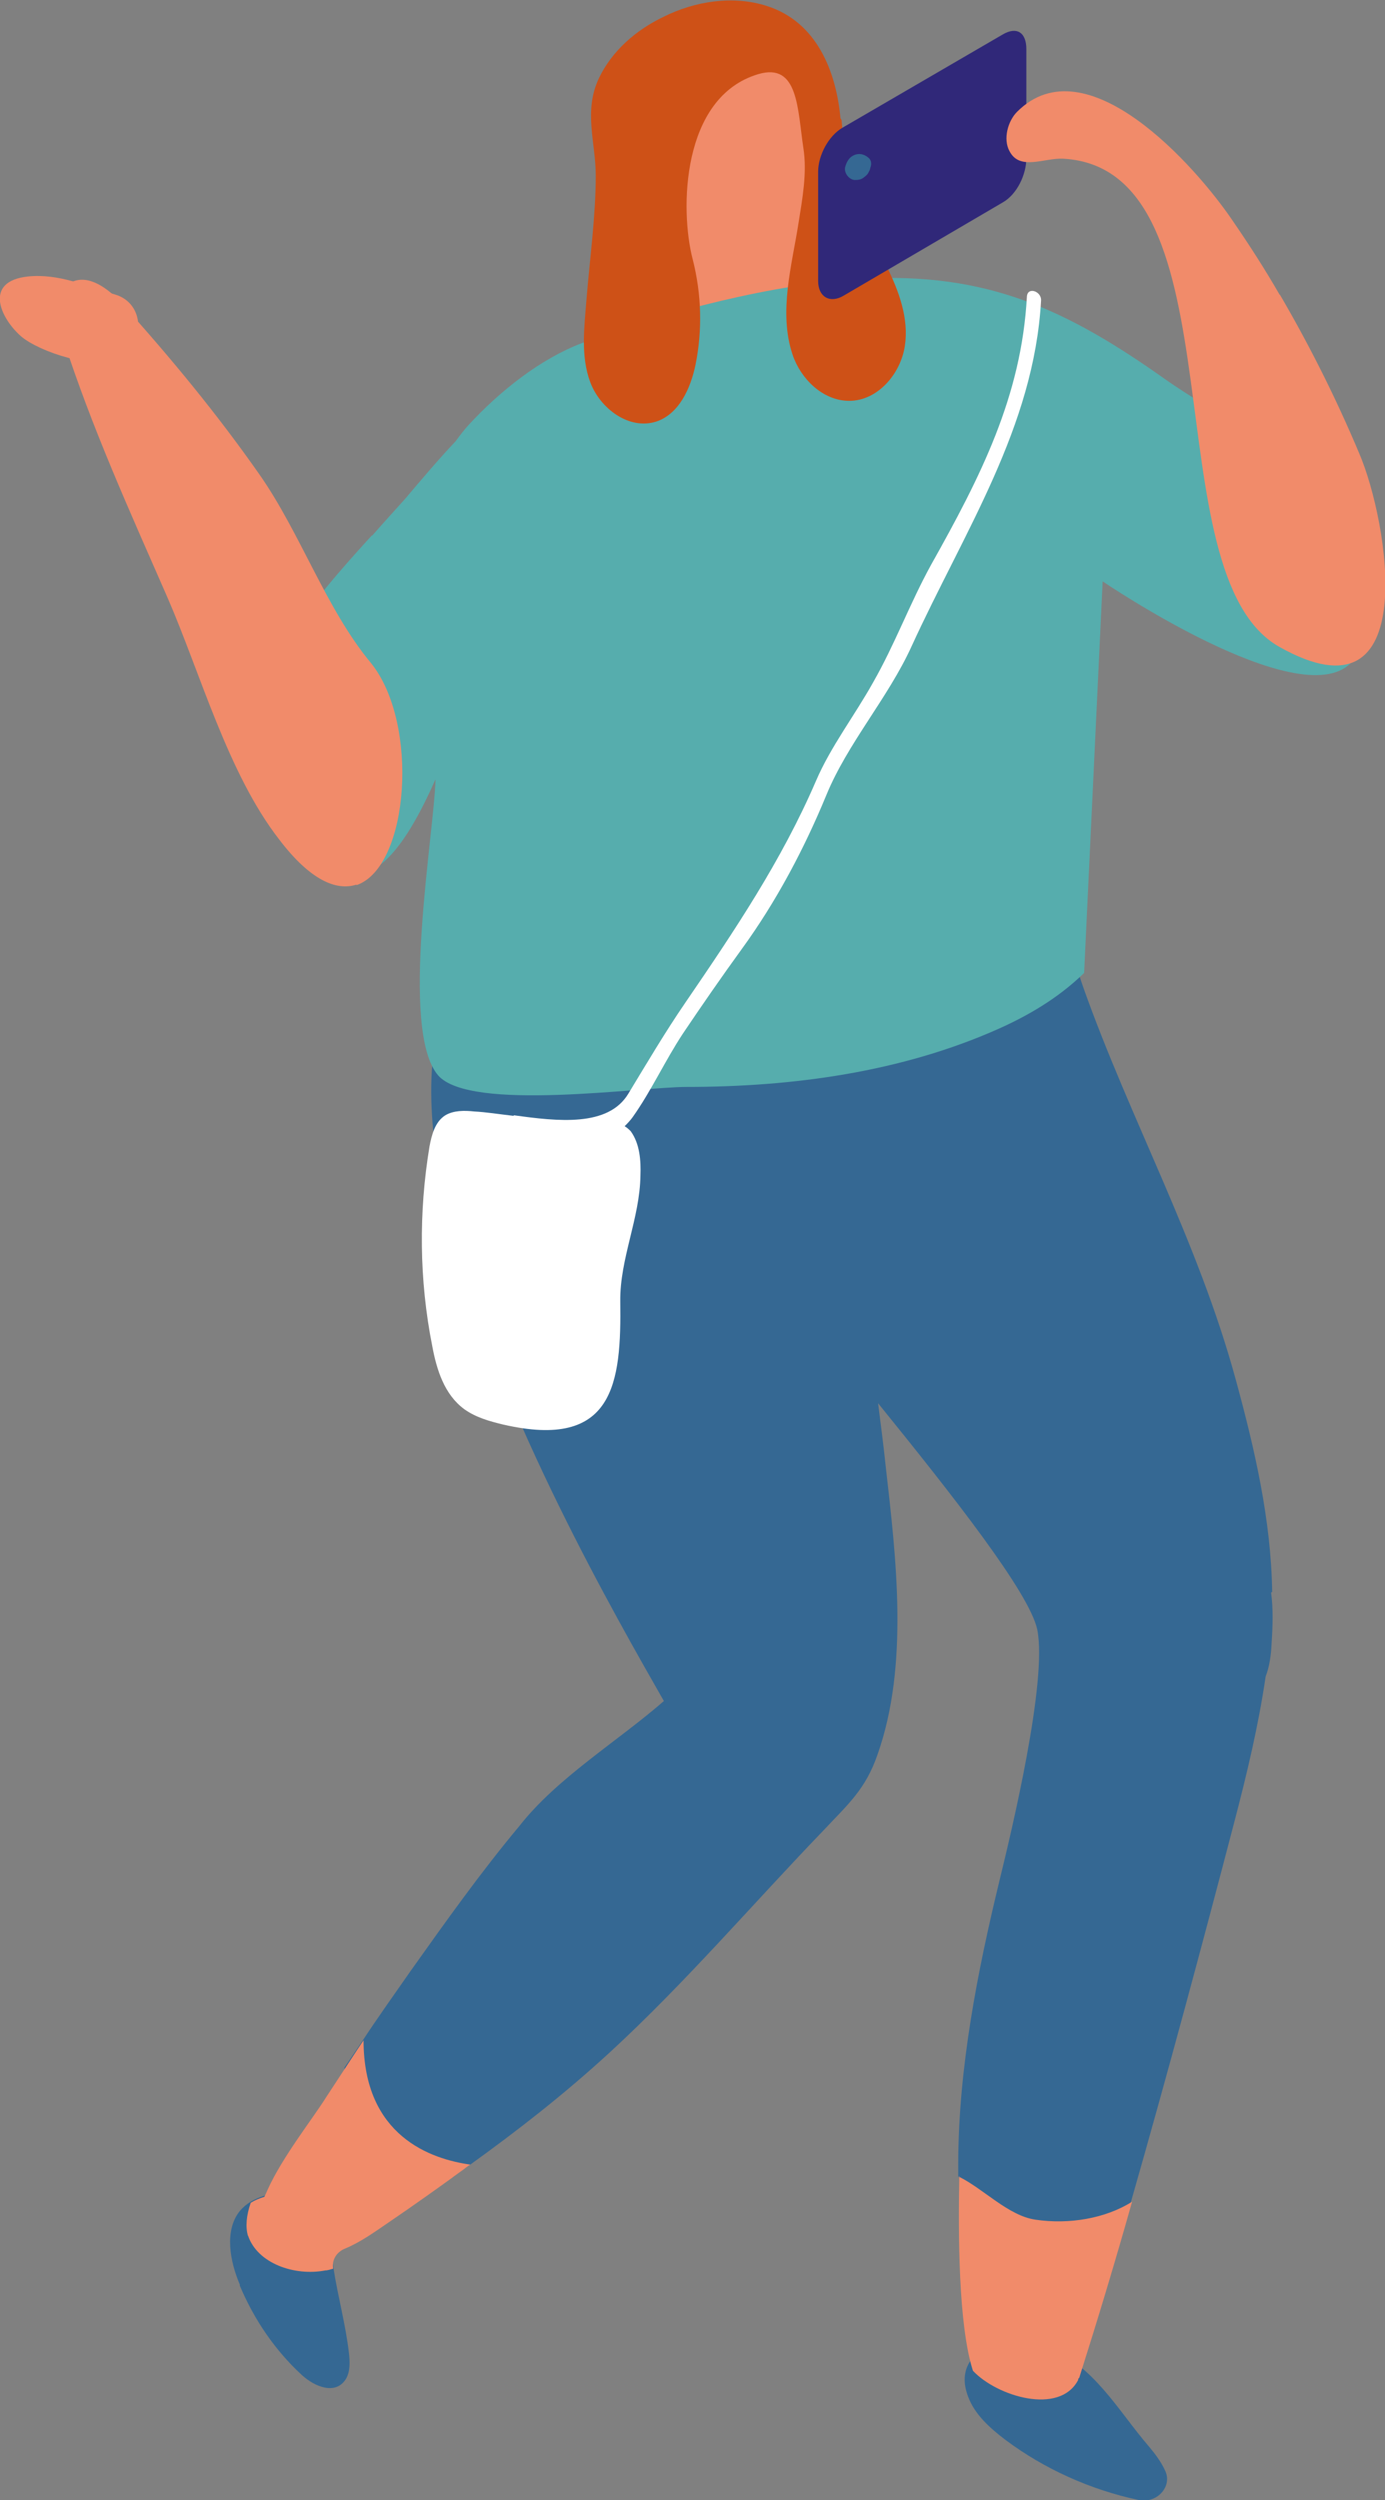 <?xml version="1.0" encoding="UTF-8"?>
<svg id="Calque_2" xmlns="http://www.w3.org/2000/svg" viewBox="0 0 25.41 45.84">
  <rect x="0" y="0" width="25.41" height="45.84" fill="#808080" stroke="none"/>
  <defs>
    <style>
      .cls-1 {
        fill: #ce5117;
      }

      .cls-2 {
        fill: #fff;
      }

      .cls-3 {
        fill: #f18b6a;
      }

      .cls-4 {
        fill: #302879;
      }

      .cls-5 {
        fill: #356893;
      }

      .cls-6 {
        fill: #56adad;
      }
    </style>
  </defs>
  <g id="_Éléments_Mise_en_page" data-name="Éléments_Mise_en_page">
    <g>
      <path class="cls-5" d="M17.76,43.94c-.32-.84.68-1.21,1.41-.93.9.35,1.34,1.19,1.91,1.85.11.13.23.29.3.45.13.29-.16.6-.49.53-.89-.19-1.73-.57-2.44-1.1-.29-.22-.57-.47-.69-.8"/>
      <path class="cls-5" d="M6.15,40.32s-.01.05-.02.07c.02,0,.03.02.05.02l-.03-.1Z"/>
      <path class="cls-5" d="M4.4,41.91c.27.64.66,1.2,1.14,1.64.23.21.61.37.8.08.09-.14.08-.33.06-.5-.06-.51-.2-1.02-.28-1.53-.01-.1-.03-.19-.04-.29-.03-.31-.02-.62.05-.93-.38-.2-.84-.24-1.26-.12,0,0-.01,0-.02,0-.09.03-.17.06-.25.11-.08.05-.14.1-.2.17-.29.36-.18.93,0,1.35"/>
      <path class="cls-5" d="M23.34,29.19c-.02-1.32-.32-2.62-.67-3.9-.69-2.53-1.94-4.78-2.79-7.17-.58-1.62-.05-2.65-2.5-2.44-1.87.16-3.72.41-5.66.52-7.92.41-1.31,11.89.46,14.99-.85.74-1.96,1.41-2.65,2.29-.71.85-1.35,1.75-1.99,2.65-.3.43-.6.85-.89,1.29-.04.06-.08.12-.12.18-.07.1-.14.21-.21.31h0s0,.07,0,.11c.03.16.05.33.1.49.05.19.11.38.18.57.01.02.02.04.03.07.04.08.09.17.14.25.05.08.1.15.15.23,0,0,.02.02.03.03.04.05.09.09.14.14.06.02.12.04.19.05.14-.01.19,0,.17.02.14,0,.28,0,.41-.01.16-.01.31.01.45.06.05-.04.1-.07.15-.11.04-.03.09-.07.14-.1.89-.64,1.74-1.3,2.59-2.08,1.39-1.28,2.61-2.71,3.92-4.07.45-.48.77-.75.99-1.39.58-1.64.34-3.61.15-5.28-.04-.38-.09-.77-.14-1.16,1.37,1.69,2.78,3.48,2.92,4.15.19.94-.47,3.69-.69,4.59-.41,1.69-.75,3.43-.76,5.16,0,.09,0,.18,0,.28.3.17.54.46.64.78,0,.01.01.03.01.04.79.02,1.57.12,2.36.19.05-.18.11-.37.16-.55.67-2.34,1.32-4.76,1.9-6.98.23-.88.44-1.76.57-2.65.07-.18.1-.39.11-.62.02-.31.03-.62-.01-.92"/>
      <path class="cls-3" d="M17.6,39.9c-.02,1.04-.02,2.73.25,3.57.44.47,1.59.82,1.93.17,0-.01,0-.03.02-.04.33-1.04.66-2.13.97-3.23-.49.31-1.16.42-1.77.33-.5-.07-.96-.57-1.41-.79"/>
      <path class="cls-3" d="M4.55,40.99c.17.51.85.75,1.42.64.05,0,.09-.02.14-.03,0,0,0-.02,0-.02-.02-.15.07-.29.22-.35.29-.12.55-.31.8-.48.47-.32.92-.64,1.36-.96.04-.03.09-.07.14-.1-.72-.1-1.96-.52-1.96-2.28-.04.06-.08.12-.12.18-.19.29-.38.58-.57.87-.23.37-.8,1.09-1.07,1.69-.02.05-.04.09-.06.13-.09.03-.17.06-.25.11-.08.23-.1.44-.05.61"/>
      <path class="cls-3" d="M15.18,7.36l-.95-.02c-.51-.01-.91-.43-.89-.94l.08-2.9,2.79.07-.08,2.9c-.01.51-.43.91-.94.89"/>
      <path class="cls-3" d="M14.9,3.41c-.51.12-1,.3-1.47.51l1.47-.51Z"/>
      <path class="cls-3" d="M13.86,3.75c-.03.08-.06.16-.09.25,0-.02,0-.05,0-.07.02-.06.05-.12.08-.18"/>
      <path class="cls-3" d="M14.86,3.75c.08-.26.14-.51.17-.75.13-.93-.43-1.9-1.24-2.24-.81-.34-1.79-.05-2.36.65-.93,1.12-.32,1.5-.06,2.41.09.31.47,2.33.68,2.44.11.06.24.07.37.08,1.12.06,2.05-1.3,2.44-2.58"/>
      <path class="cls-6" d="M24.92,11.6c.05-.17.09-.35.13-.53.02-.09.03-.18.05-.26,0,0,0,0,0,0,.02-.19.04-.38.04-.58,0-.09,0-.17,0-.26,0-.02-.02-.14-.02-.18,0-.02,0-.04-.01-.05-.2-.19-.42-.35-.64-.51-.74-.86-2.34-1.75-3.07-2.26-1.83-1.3-3.29-1.98-5.57-1.86-1.61.09-3.61.6-5.15,1.18-.77.29-1.52.89-2.09,1.51-.08.09-.15.18-.23.29-.34.36-.65.73-.93,1.06-.18.2-.39.43-.6.67-.01,0-.03,0-.04,0,0,0,.02,0,.03,0-1.04,1.14-2.35,2.63-2.12,4.04.05.51.25,1.01.6,1.38.86.87,1.58,1.56,2.69-.95-.02.96-.67,4.6.05,5.43.59.67,3.71.21,4.55.21,1.95,0,3.95-.27,5.74-1.07.67-.3,1.17-.64,1.56-1.02l.34-7.18s3.6,2.45,4.55,1.5c.05-.18.11-.37.16-.55"/>
      <path class="cls-3" d="M6.54,16.23c.97-.33,1.16-2.98.26-4.08-.82-.99-1.29-2.38-2.04-3.45-.77-1.1-1.62-2.13-2.52-3.13-.24-.27-.62-.56-.94-.39-.03.02-.06.04-.09.06-.23.21-.16.63-.06.95.54,1.67,1.22,3.16,1.92,4.76.61,1.4,1.11,3.23,2.05,4.44.57.75,1.05.95,1.42.83"/>
      <path class="cls-1" d="M15.42,2.17c-.08-.87-.44-1.77-1.35-2.06-.62-.2-1.32-.09-1.9.2-.5.24-.94.62-1.18,1.12-.29.61-.06,1.18-.06,1.79,0,.74-.11,1.53-.17,2.27-.04.51-.11,1.04.07,1.52.18.48.71.88,1.21.72.42-.14.63-.61.72-1.04.13-.64.11-1.3-.05-1.93-.24-.91-.21-2.98,1.2-3.4.74-.22.72.64.83,1.36.07.45-.02.93-.09,1.37-.12.77-.37,1.63-.11,2.41.15.45.56.85,1.04.85.52,0,.94-.49,1.02-1,.08-.51-.11-1.02-.34-1.48-.23-.46-.51-.9-.65-1.39-.12-.41-.13-.85-.17-1.28"/>
      <path class="cls-4" d="M18.83.9c0-.3-.17-.42-.43-.27l-2.94,1.71c-.26.15-.45.51-.45.81v2c0,.3.22.42.47.27l2.92-1.71c.26-.15.43-.51.43-.81V.9Z"/>
      <path class="cls-3" d="M23.48,5.41c-.27-.47-.56-.92-.87-1.37-.67-.99-2.68-3.26-3.95-1.99-.17.17-.26.5-.14.72.19.37.64.12.99.14,3.3.19,1.6,7.62,3.96,8.95,2.66,1.5,1.99-2.33,1.47-3.54-.42-1-.91-1.98-1.46-2.92"/>
      <path class="cls-2" d="M9.43,20.45c.8.11,1.73.22,2.1-.4.34-.56.67-1.12,1.04-1.66.91-1.33,1.77-2.61,2.4-4.07.27-.63.71-1.2,1.05-1.81.4-.7.67-1.44,1.06-2.15.91-1.62,1.66-3.09,1.76-4.92.01-.19.27-.1.26.07-.13,2.33-1.41,4.23-2.38,6.35-.43.94-1.17,1.77-1.56,2.72-.4.97-.91,1.94-1.55,2.82-.37.51-.73,1.03-1.08,1.55-.33.5-.58,1.05-.92,1.53-.05.07-.1.12-.15.17.05.03.09.07.11.09.17.23.19.55.18.81-.01.79-.38,1.53-.37,2.31.02,1.5-.11,2.73-2.15,2.26-.25-.06-.5-.13-.71-.28-.37-.27-.51-.73-.59-1.16-.24-1.21-.25-2.45-.05-3.66.04-.21.1-.45.29-.57.15-.09.35-.09.53-.07.21.01.46.05.72.08"/>
      <path class="cls-3" d="M2.11,5.4c.55.16.56.9.08,1.16-.44.24-1.47-.11-1.8-.39-.38-.33-.7-1.01.12-1.1.57-.06,1.08.18,1.6.33"/>
      <path class="cls-5" d="M15.7,2.99s-.02,0-.03,0c-.01,0-.05.01,0,0-.09.01-.16.07-.14.17.01.09.1.14.18.12.08-.01.16-.08.22-.14.06-.07.08-.19,0-.25-.08-.07-.19-.09-.29-.03-.07.04-.11.12-.13.19-.04.11.07.26.19.25.05,0,.1-.01.14-.04.04-.03.08-.06.1-.11.04-.06.04-.14,0-.21-.03-.06-.11-.11-.17-.1,0,0-.01,0-.02,0-.08,0-.15.04-.18.12-.03.06-.02.17.04.21,0,0,0,0,.01.01-.01-.08-.02-.16-.03-.25-.02.03.03-.02,0,0-.01.01,0,0,.03-.01.03-.02.04-.02.02-.01l.24.24s0-.01,0-.02c0-.03-.03.05,0,.01,0,0,0-.01.01-.02-.02.04-.09.08-.15.07-.03-.09-.07-.17-.11-.26,0,.01-.01.02-.02.03,0,0-.03.04-.02.03s-.01.02-.02.02c-.01.01-.02.02-.03.03.08.02.16.04.25.07,0-.03-.02-.06-.04-.09-.01-.03-.05-.04-.07-.03"/>
    </g>
  </g>
</svg>